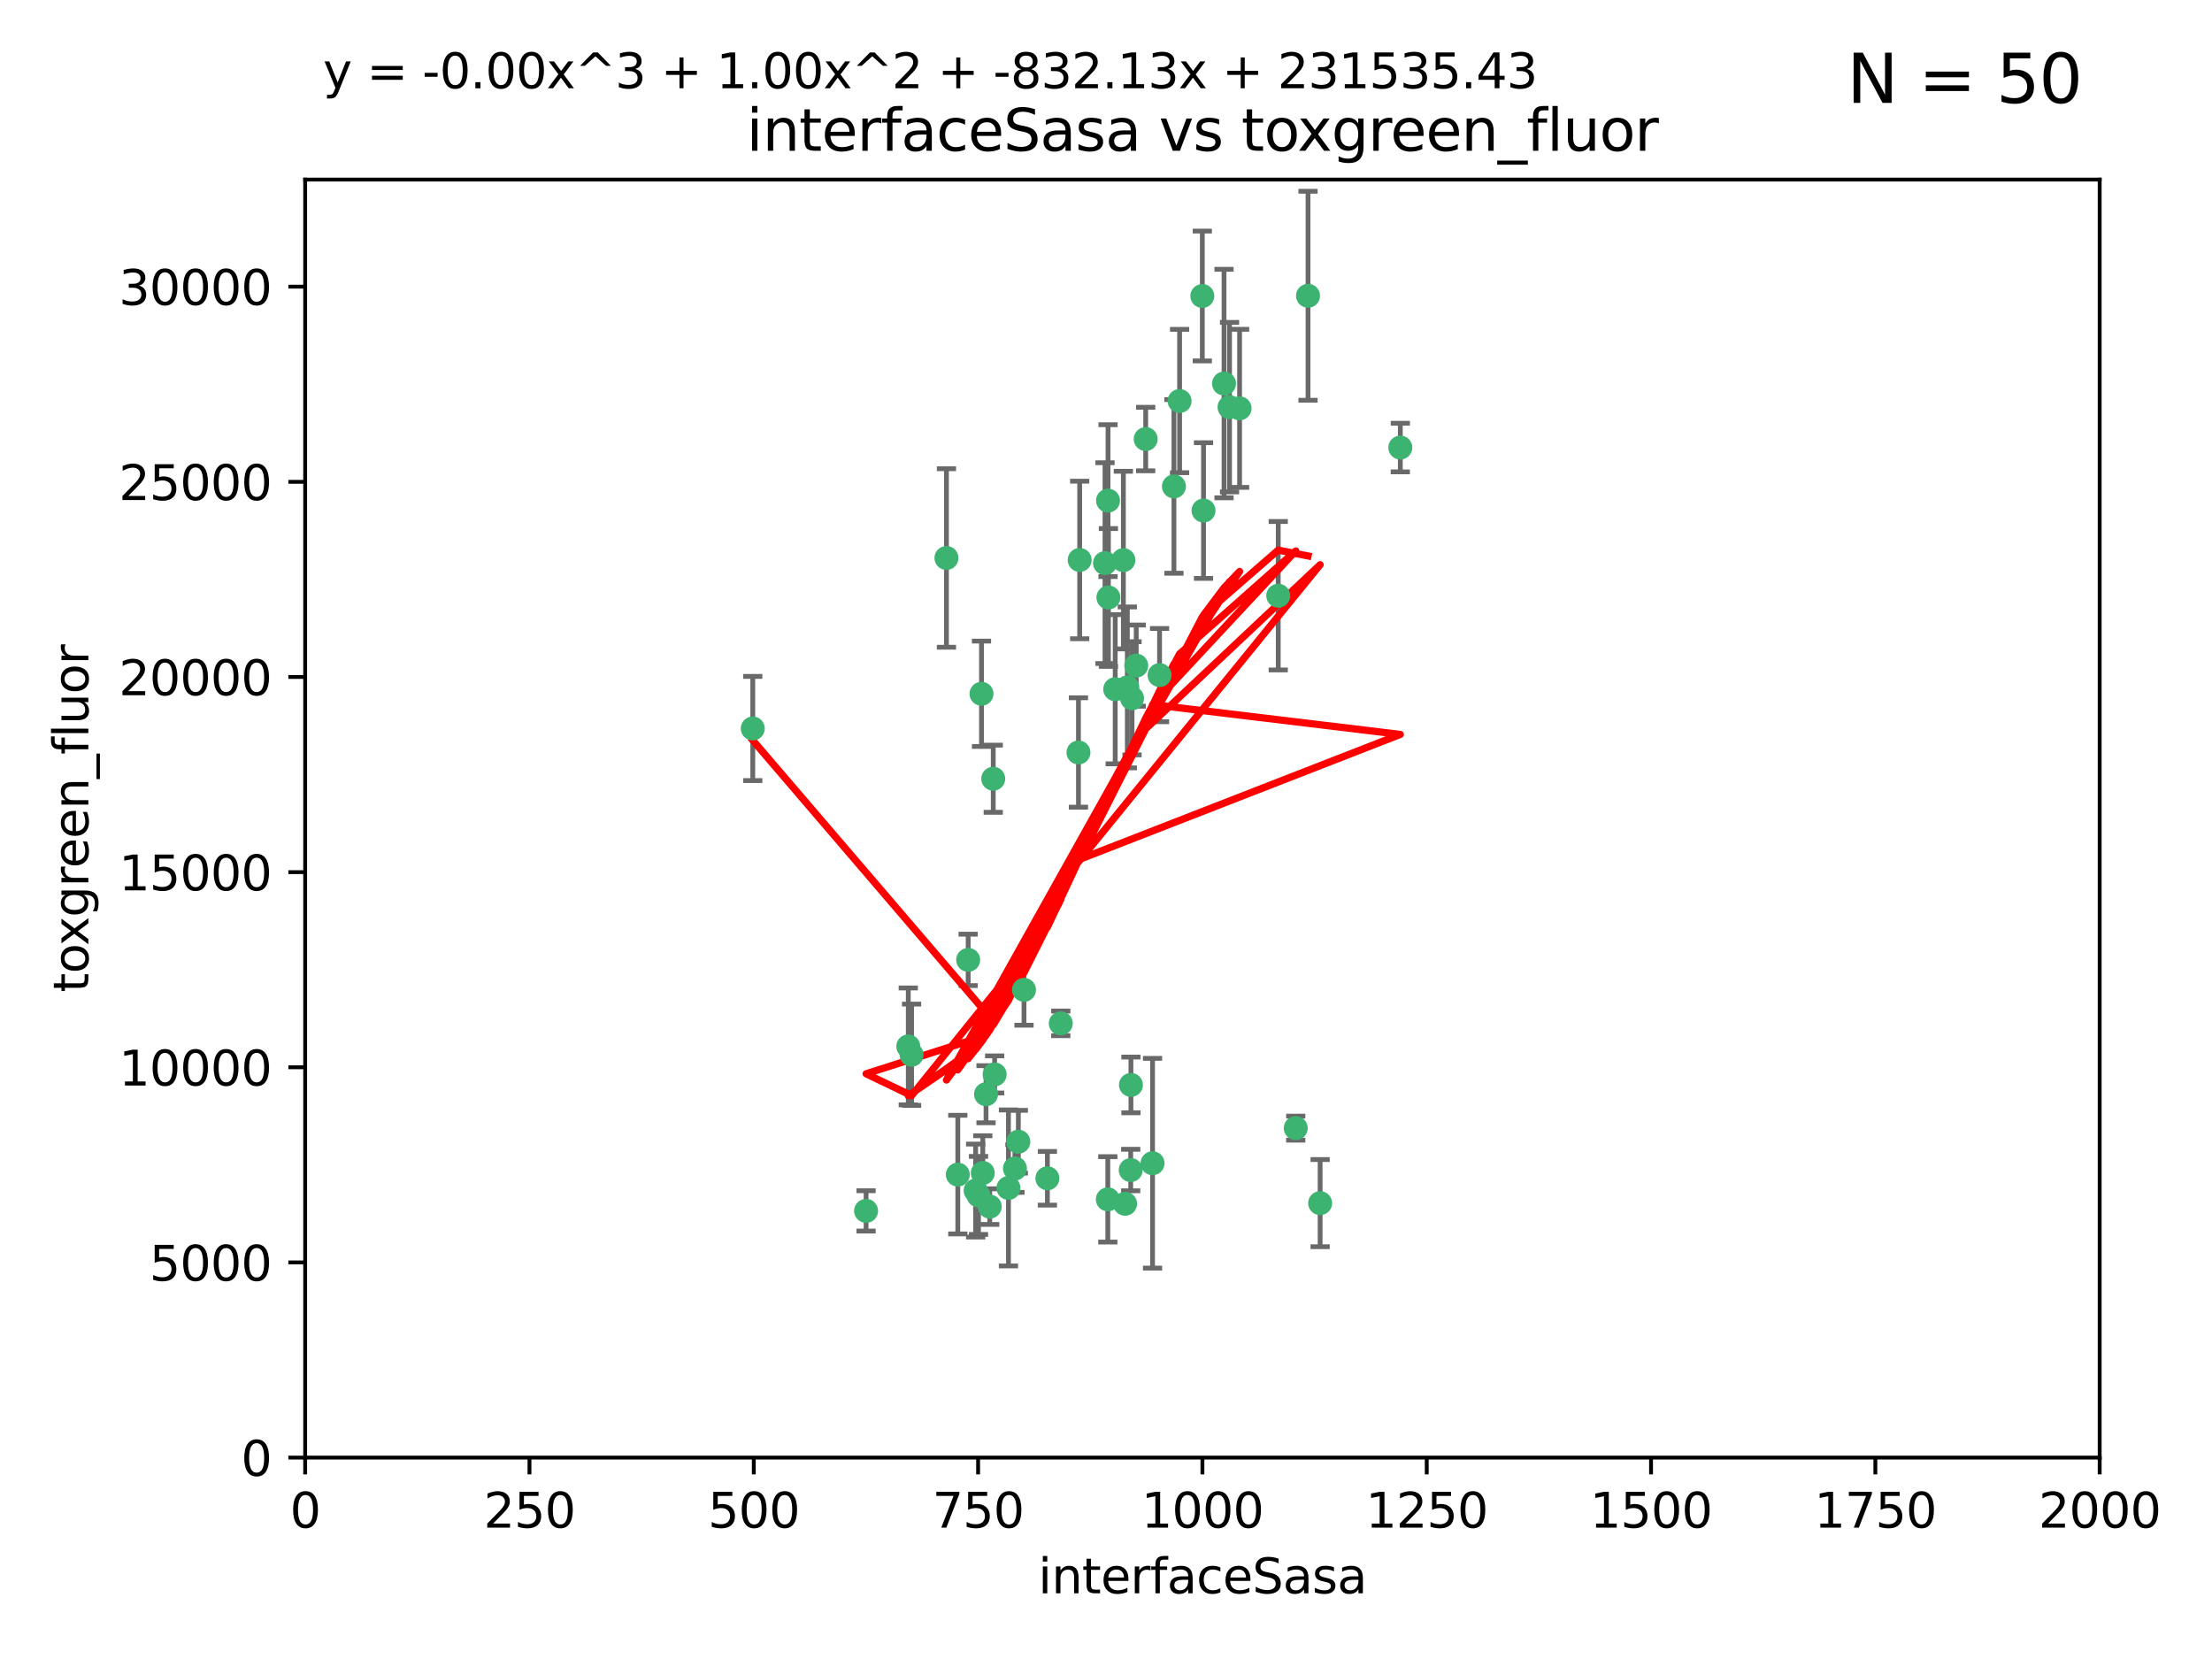 <?xml version="1.0" encoding="utf-8" standalone="no"?>
<!DOCTYPE svg PUBLIC "-//W3C//DTD SVG 1.1//EN"
  "http://www.w3.org/Graphics/SVG/1.1/DTD/svg11.dtd">
<svg xmlns:xlink="http://www.w3.org/1999/xlink" width="460.8pt" height="345.6pt" viewBox="0 0 460.8 345.6" xmlns="http://www.w3.org/2000/svg" version="1.1">
 <defs>
  <style type="text/css">*{stroke-linejoin: round; stroke-linecap: butt}</style>
 </defs>
 <g id="figure_1">
  <g id="patch_1">
   <path d="M 0 345.6 
L 460.8 345.6 
L 460.8 0 
L 0 0 
z
" style="fill: #ffffff"/>
  </g>
  <g id="axes_1">
   <g id="patch_2">
    <path d="M 63.571 303.64 
L 437.4 303.64 
L 437.4 37.411 
L 63.571 37.411 
z
" style="fill: #ffffff"/>
   </g>
   <g id="PathCollection_1">
    <defs>
     <path id="m0d1e9dd05f" d="M 0 1.118 
C 0.297 1.118 0.581 1 0.791 0.791 
C 1 0.581 1.118 0.297 1.118 0 
C 1.118 -0.297 1 -0.581 0.791 -0.791 
C 0.581 -1 0.297 -1.118 0 -1.118 
C -0.297 -1.118 -0.581 -1 -0.791 -0.791 
C -1 -0.581 -1.118 -0.297 -1.118 0 
C -1.118 0.297 -1 0.581 -0.791 0.791 
C -0.581 1 -0.297 1.118 0 1.118 
z
" style="stroke: #3cb371"/>
    </defs>
    <g clip-path="url(#p256758cf14)">
     <use xlink:href="#m0d1e9dd05f" x="272.484" y="61.614" style="fill: #3cb371; stroke: #3cb371"/>
     <use xlink:href="#m0d1e9dd05f" x="266.28" y="124.1" style="fill: #3cb371; stroke: #3cb371"/>
     <use xlink:href="#m0d1e9dd05f" x="250.716" y="106.358" style="fill: #3cb371; stroke: #3cb371"/>
     <use xlink:href="#m0d1e9dd05f" x="254.987" y="79.9" style="fill: #3cb371; stroke: #3cb371"/>
     <use xlink:href="#m0d1e9dd05f" x="258.229" y="85.062" style="fill: #3cb371; stroke: #3cb371"/>
     <use xlink:href="#m0d1e9dd05f" x="241.557" y="140.634" style="fill: #3cb371; stroke: #3cb371"/>
     <use xlink:href="#m0d1e9dd05f" x="230.194" y="117.306" style="fill: #3cb371; stroke: #3cb371"/>
     <use xlink:href="#m0d1e9dd05f" x="244.553" y="101.33" style="fill: #3cb371; stroke: #3cb371"/>
     <use xlink:href="#m0d1e9dd05f" x="232.318" y="143.574" style="fill: #3cb371; stroke: #3cb371"/>
     <use xlink:href="#m0d1e9dd05f" x="256.134" y="84.817" style="fill: #3cb371; stroke: #3cb371"/>
     <use xlink:href="#m0d1e9dd05f" x="234.02" y="116.682" style="fill: #3cb371; stroke: #3cb371"/>
     <use xlink:href="#m0d1e9dd05f" x="238.669" y="91.463" style="fill: #3cb371; stroke: #3cb371"/>
     <use xlink:href="#m0d1e9dd05f" x="245.731" y="83.54" style="fill: #3cb371; stroke: #3cb371"/>
     <use xlink:href="#m0d1e9dd05f" x="269.927" y="235.012" style="fill: #3cb371; stroke: #3cb371"/>
     <use xlink:href="#m0d1e9dd05f" x="240.095" y="242.324" style="fill: #3cb371; stroke: #3cb371"/>
     <use xlink:href="#m0d1e9dd05f" x="291.711" y="93.237" style="fill: #3cb371; stroke: #3cb371"/>
     <use xlink:href="#m0d1e9dd05f" x="224.916" y="116.65" style="fill: #3cb371; stroke: #3cb371"/>
     <use xlink:href="#m0d1e9dd05f" x="250.465" y="61.664" style="fill: #3cb371; stroke: #3cb371"/>
     <use xlink:href="#m0d1e9dd05f" x="204.462" y="144.527" style="fill: #3cb371; stroke: #3cb371"/>
     <use xlink:href="#m0d1e9dd05f" x="201.688" y="199.958" style="fill: #3cb371; stroke: #3cb371"/>
     <use xlink:href="#m0d1e9dd05f" x="204.731" y="244.349" style="fill: #3cb371; stroke: #3cb371"/>
     <use xlink:href="#m0d1e9dd05f" x="230.822" y="104.293" style="fill: #3cb371; stroke: #3cb371"/>
     <use xlink:href="#m0d1e9dd05f" x="224.662" y="156.754" style="fill: #3cb371; stroke: #3cb371"/>
     <use xlink:href="#m0d1e9dd05f" x="275.007" y="250.635" style="fill: #3cb371; stroke: #3cb371"/>
     <use xlink:href="#m0d1e9dd05f" x="236.699" y="138.657" style="fill: #3cb371; stroke: #3cb371"/>
     <use xlink:href="#m0d1e9dd05f" x="230.901" y="124.464" style="fill: #3cb371; stroke: #3cb371"/>
     <use xlink:href="#m0d1e9dd05f" x="234.375" y="250.767" style="fill: #3cb371; stroke: #3cb371"/>
     <use xlink:href="#m0d1e9dd05f" x="212.14" y="237.838" style="fill: #3cb371; stroke: #3cb371"/>
     <use xlink:href="#m0d1e9dd05f" x="206.91" y="162.223" style="fill: #3cb371; stroke: #3cb371"/>
     <use xlink:href="#m0d1e9dd05f" x="235.596" y="226.007" style="fill: #3cb371; stroke: #3cb371"/>
     <use xlink:href="#m0d1e9dd05f" x="230.779" y="249.848" style="fill: #3cb371; stroke: #3cb371"/>
     <use xlink:href="#m0d1e9dd05f" x="210.08" y="247.472" style="fill: #3cb371; stroke: #3cb371"/>
     <use xlink:href="#m0d1e9dd05f" x="203.841" y="249.032" style="fill: #3cb371; stroke: #3cb371"/>
     <use xlink:href="#m0d1e9dd05f" x="189.211" y="217.987" style="fill: #3cb371; stroke: #3cb371"/>
     <use xlink:href="#m0d1e9dd05f" x="203.241" y="248.016" style="fill: #3cb371; stroke: #3cb371"/>
     <use xlink:href="#m0d1e9dd05f" x="206.181" y="251.36" style="fill: #3cb371; stroke: #3cb371"/>
     <use xlink:href="#m0d1e9dd05f" x="220.981" y="213.19" style="fill: #3cb371; stroke: #3cb371"/>
     <use xlink:href="#m0d1e9dd05f" x="213.318" y="206.203" style="fill: #3cb371; stroke: #3cb371"/>
     <use xlink:href="#m0d1e9dd05f" x="235.826" y="145.468" style="fill: #3cb371; stroke: #3cb371"/>
     <use xlink:href="#m0d1e9dd05f" x="218.192" y="245.459" style="fill: #3cb371; stroke: #3cb371"/>
     <use xlink:href="#m0d1e9dd05f" x="189.899" y="219.726" style="fill: #3cb371; stroke: #3cb371"/>
     <use xlink:href="#m0d1e9dd05f" x="180.421" y="252.249" style="fill: #3cb371; stroke: #3cb371"/>
     <use xlink:href="#m0d1e9dd05f" x="205.407" y="227.947" style="fill: #3cb371; stroke: #3cb371"/>
     <use xlink:href="#m0d1e9dd05f" x="234.846" y="143.2" style="fill: #3cb371; stroke: #3cb371"/>
     <use xlink:href="#m0d1e9dd05f" x="197.163" y="116.24" style="fill: #3cb371; stroke: #3cb371"/>
     <use xlink:href="#m0d1e9dd05f" x="211.432" y="243.416" style="fill: #3cb371; stroke: #3cb371"/>
     <use xlink:href="#m0d1e9dd05f" x="199.529" y="244.691" style="fill: #3cb371; stroke: #3cb371"/>
     <use xlink:href="#m0d1e9dd05f" x="235.549" y="243.742" style="fill: #3cb371; stroke: #3cb371"/>
     <use xlink:href="#m0d1e9dd05f" x="207.202" y="223.827" style="fill: #3cb371; stroke: #3cb371"/>
     <use xlink:href="#m0d1e9dd05f" x="156.817" y="151.755" style="fill: #3cb371; stroke: #3cb371"/>
    </g>
   </g>
   <g id="matplotlib.axis_1">
    <g id="xtick_1">
     <g id="line2d_1">
      <defs>
       <path id="me7974af1ad" d="M 0 0 
L 0 3.5 
" style="stroke: #000000; stroke-width: 0.8"/>
      </defs>
      <g>
       <use xlink:href="#me7974af1ad" x="63.571" y="303.64" style="stroke: #000000; stroke-width: 0.8"/>
      </g>
     </g>
     <g id="text_1">
      <!-- 0 -->
      <g transform="translate(60.39 318.238)scale(0.1 -0.1)">
       <defs>
        <path id="DejaVuSans-30" d="M 2034 4250 
Q 1547 4250 1301 3770 
Q 1056 3291 1056 2328 
Q 1056 1369 1301 889 
Q 1547 409 2034 409 
Q 2525 409 2770 889 
Q 3016 1369 3016 2328 
Q 3016 3291 2770 3770 
Q 2525 4250 2034 4250 
z
M 2034 4750 
Q 2819 4750 3233 4129 
Q 3647 3509 3647 2328 
Q 3647 1150 3233 529 
Q 2819 -91 2034 -91 
Q 1250 -91 836 529 
Q 422 1150 422 2328 
Q 422 3509 836 4129 
Q 1250 4750 2034 4750 
z
" transform="scale(0.016)"/>
       </defs>
       <use xlink:href="#DejaVuSans-30"/>
      </g>
     </g>
    </g>
    <g id="xtick_2">
     <g id="line2d_2">
      <g>
       <use xlink:href="#me7974af1ad" x="110.3" y="303.64" style="stroke: #000000; stroke-width: 0.8"/>
      </g>
     </g>
     <g id="text_2">
      <!-- 250 -->
      <g transform="translate(100.756 318.238)scale(0.1 -0.1)">
       <defs>
        <path id="DejaVuSans-32" d="M 1228 531 
L 3431 531 
L 3431 0 
L 469 0 
L 469 531 
Q 828 903 1448 1529 
Q 2069 2156 2228 2338 
Q 2531 2678 2651 2914 
Q 2772 3150 2772 3378 
Q 2772 3750 2511 3984 
Q 2250 4219 1831 4219 
Q 1534 4219 1204 4116 
Q 875 4013 500 3803 
L 500 4441 
Q 881 4594 1212 4672 
Q 1544 4750 1819 4750 
Q 2544 4750 2975 4387 
Q 3406 4025 3406 3419 
Q 3406 3131 3298 2873 
Q 3191 2616 2906 2266 
Q 2828 2175 2409 1742 
Q 1991 1309 1228 531 
z
" transform="scale(0.016)"/>
        <path id="DejaVuSans-35" d="M 691 4666 
L 3169 4666 
L 3169 4134 
L 1269 4134 
L 1269 2991 
Q 1406 3038 1543 3061 
Q 1681 3084 1819 3084 
Q 2600 3084 3056 2656 
Q 3513 2228 3513 1497 
Q 3513 744 3044 326 
Q 2575 -91 1722 -91 
Q 1428 -91 1123 -41 
Q 819 9 494 109 
L 494 744 
Q 775 591 1075 516 
Q 1375 441 1709 441 
Q 2250 441 2565 725 
Q 2881 1009 2881 1497 
Q 2881 1984 2565 2268 
Q 2250 2553 1709 2553 
Q 1456 2553 1204 2497 
Q 953 2441 691 2322 
L 691 4666 
z
" transform="scale(0.016)"/>
       </defs>
       <use xlink:href="#DejaVuSans-32"/>
       <use xlink:href="#DejaVuSans-35" x="63.623"/>
       <use xlink:href="#DejaVuSans-30" x="127.246"/>
      </g>
     </g>
    </g>
    <g id="xtick_3">
     <g id="line2d_3">
      <g>
       <use xlink:href="#me7974af1ad" x="157.028" y="303.64" style="stroke: #000000; stroke-width: 0.8"/>
      </g>
     </g>
     <g id="text_3">
      <!-- 500 -->
      <g transform="translate(147.485 318.238)scale(0.1 -0.1)">
       <use xlink:href="#DejaVuSans-35"/>
       <use xlink:href="#DejaVuSans-30" x="63.623"/>
       <use xlink:href="#DejaVuSans-30" x="127.246"/>
      </g>
     </g>
    </g>
    <g id="xtick_4">
     <g id="line2d_4">
      <g>
       <use xlink:href="#me7974af1ad" x="203.757" y="303.64" style="stroke: #000000; stroke-width: 0.8"/>
      </g>
     </g>
     <g id="text_4">
      <!-- 750 -->
      <g transform="translate(194.213 318.238)scale(0.1 -0.1)">
       <defs>
        <path id="DejaVuSans-37" d="M 525 4666 
L 3525 4666 
L 3525 4397 
L 1831 0 
L 1172 0 
L 2766 4134 
L 525 4134 
L 525 4666 
z
" transform="scale(0.016)"/>
       </defs>
       <use xlink:href="#DejaVuSans-37"/>
       <use xlink:href="#DejaVuSans-35" x="63.623"/>
       <use xlink:href="#DejaVuSans-30" x="127.246"/>
      </g>
     </g>
    </g>
    <g id="xtick_5">
     <g id="line2d_5">
      <g>
       <use xlink:href="#me7974af1ad" x="250.486" y="303.64" style="stroke: #000000; stroke-width: 0.8"/>
      </g>
     </g>
     <g id="text_5">
      <!-- 1000 -->
      <g transform="translate(237.761 318.238)scale(0.1 -0.1)">
       <defs>
        <path id="DejaVuSans-31" d="M 794 531 
L 1825 531 
L 1825 4091 
L 703 3866 
L 703 4441 
L 1819 4666 
L 2450 4666 
L 2450 531 
L 3481 531 
L 3481 0 
L 794 0 
L 794 531 
z
" transform="scale(0.016)"/>
       </defs>
       <use xlink:href="#DejaVuSans-31"/>
       <use xlink:href="#DejaVuSans-30" x="63.623"/>
       <use xlink:href="#DejaVuSans-30" x="127.246"/>
       <use xlink:href="#DejaVuSans-30" x="190.869"/>
      </g>
     </g>
    </g>
    <g id="xtick_6">
     <g id="line2d_6">
      <g>
       <use xlink:href="#me7974af1ad" x="297.214" y="303.64" style="stroke: #000000; stroke-width: 0.8"/>
      </g>
     </g>
     <g id="text_6">
      <!-- 1250 -->
      <g transform="translate(284.489 318.238)scale(0.1 -0.1)">
       <use xlink:href="#DejaVuSans-31"/>
       <use xlink:href="#DejaVuSans-32" x="63.623"/>
       <use xlink:href="#DejaVuSans-35" x="127.246"/>
       <use xlink:href="#DejaVuSans-30" x="190.869"/>
      </g>
     </g>
    </g>
    <g id="xtick_7">
     <g id="line2d_7">
      <g>
       <use xlink:href="#me7974af1ad" x="343.943" y="303.64" style="stroke: #000000; stroke-width: 0.8"/>
      </g>
     </g>
     <g id="text_7">
      <!-- 1500 -->
      <g transform="translate(331.218 318.238)scale(0.1 -0.1)">
       <use xlink:href="#DejaVuSans-31"/>
       <use xlink:href="#DejaVuSans-35" x="63.623"/>
       <use xlink:href="#DejaVuSans-30" x="127.246"/>
       <use xlink:href="#DejaVuSans-30" x="190.869"/>
      </g>
     </g>
    </g>
    <g id="xtick_8">
     <g id="line2d_8">
      <g>
       <use xlink:href="#me7974af1ad" x="390.671" y="303.64" style="stroke: #000000; stroke-width: 0.8"/>
      </g>
     </g>
     <g id="text_8">
      <!-- 1750 -->
      <g transform="translate(377.946 318.238)scale(0.1 -0.1)">
       <use xlink:href="#DejaVuSans-31"/>
       <use xlink:href="#DejaVuSans-37" x="63.623"/>
       <use xlink:href="#DejaVuSans-35" x="127.246"/>
       <use xlink:href="#DejaVuSans-30" x="190.869"/>
      </g>
     </g>
    </g>
    <g id="xtick_9">
     <g id="line2d_9">
      <g>
       <use xlink:href="#me7974af1ad" x="437.4" y="303.64" style="stroke: #000000; stroke-width: 0.8"/>
      </g>
     </g>
     <g id="text_9">
      <!-- 2000 -->
      <g transform="translate(424.675 318.238)scale(0.1 -0.1)">
       <use xlink:href="#DejaVuSans-32"/>
       <use xlink:href="#DejaVuSans-30" x="63.623"/>
       <use xlink:href="#DejaVuSans-30" x="127.246"/>
       <use xlink:href="#DejaVuSans-30" x="190.869"/>
      </g>
     </g>
    </g>
    <g id="text_10">
     <!-- interfaceSasa -->
     <g transform="translate(216.279 331.917)scale(0.1 -0.1)">
      <defs>
       <path id="DejaVuSans-69" d="M 603 3500 
L 1178 3500 
L 1178 0 
L 603 0 
L 603 3500 
z
M 603 4863 
L 1178 4863 
L 1178 4134 
L 603 4134 
L 603 4863 
z
" transform="scale(0.016)"/>
       <path id="DejaVuSans-6e" d="M 3513 2113 
L 3513 0 
L 2938 0 
L 2938 2094 
Q 2938 2591 2744 2837 
Q 2550 3084 2163 3084 
Q 1697 3084 1428 2787 
Q 1159 2491 1159 1978 
L 1159 0 
L 581 0 
L 581 3500 
L 1159 3500 
L 1159 2956 
Q 1366 3272 1645 3428 
Q 1925 3584 2291 3584 
Q 2894 3584 3203 3211 
Q 3513 2838 3513 2113 
z
" transform="scale(0.016)"/>
       <path id="DejaVuSans-74" d="M 1172 4494 
L 1172 3500 
L 2356 3500 
L 2356 3053 
L 1172 3053 
L 1172 1153 
Q 1172 725 1289 603 
Q 1406 481 1766 481 
L 2356 481 
L 2356 0 
L 1766 0 
Q 1100 0 847 248 
Q 594 497 594 1153 
L 594 3053 
L 172 3053 
L 172 3500 
L 594 3500 
L 594 4494 
L 1172 4494 
z
" transform="scale(0.016)"/>
       <path id="DejaVuSans-65" d="M 3597 1894 
L 3597 1613 
L 953 1613 
Q 991 1019 1311 708 
Q 1631 397 2203 397 
Q 2534 397 2845 478 
Q 3156 559 3463 722 
L 3463 178 
Q 3153 47 2828 -22 
Q 2503 -91 2169 -91 
Q 1331 -91 842 396 
Q 353 884 353 1716 
Q 353 2575 817 3079 
Q 1281 3584 2069 3584 
Q 2775 3584 3186 3129 
Q 3597 2675 3597 1894 
z
M 3022 2063 
Q 3016 2534 2758 2815 
Q 2500 3097 2075 3097 
Q 1594 3097 1305 2825 
Q 1016 2553 972 2059 
L 3022 2063 
z
" transform="scale(0.016)"/>
       <path id="DejaVuSans-72" d="M 2631 2963 
Q 2534 3019 2420 3045 
Q 2306 3072 2169 3072 
Q 1681 3072 1420 2755 
Q 1159 2438 1159 1844 
L 1159 0 
L 581 0 
L 581 3500 
L 1159 3500 
L 1159 2956 
Q 1341 3275 1631 3429 
Q 1922 3584 2338 3584 
Q 2397 3584 2469 3576 
Q 2541 3569 2628 3553 
L 2631 2963 
z
" transform="scale(0.016)"/>
       <path id="DejaVuSans-66" d="M 2375 4863 
L 2375 4384 
L 1825 4384 
Q 1516 4384 1395 4259 
Q 1275 4134 1275 3809 
L 1275 3500 
L 2222 3500 
L 2222 3053 
L 1275 3053 
L 1275 0 
L 697 0 
L 697 3053 
L 147 3053 
L 147 3500 
L 697 3500 
L 697 3744 
Q 697 4328 969 4595 
Q 1241 4863 1831 4863 
L 2375 4863 
z
" transform="scale(0.016)"/>
       <path id="DejaVuSans-61" d="M 2194 1759 
Q 1497 1759 1228 1600 
Q 959 1441 959 1056 
Q 959 750 1161 570 
Q 1363 391 1709 391 
Q 2188 391 2477 730 
Q 2766 1069 2766 1631 
L 2766 1759 
L 2194 1759 
z
M 3341 1997 
L 3341 0 
L 2766 0 
L 2766 531 
Q 2569 213 2275 61 
Q 1981 -91 1556 -91 
Q 1019 -91 701 211 
Q 384 513 384 1019 
Q 384 1609 779 1909 
Q 1175 2209 1959 2209 
L 2766 2209 
L 2766 2266 
Q 2766 2663 2505 2880 
Q 2244 3097 1772 3097 
Q 1472 3097 1187 3025 
Q 903 2953 641 2809 
L 641 3341 
Q 956 3463 1253 3523 
Q 1550 3584 1831 3584 
Q 2591 3584 2966 3190 
Q 3341 2797 3341 1997 
z
" transform="scale(0.016)"/>
       <path id="DejaVuSans-63" d="M 3122 3366 
L 3122 2828 
Q 2878 2963 2633 3030 
Q 2388 3097 2138 3097 
Q 1578 3097 1268 2742 
Q 959 2388 959 1747 
Q 959 1106 1268 751 
Q 1578 397 2138 397 
Q 2388 397 2633 464 
Q 2878 531 3122 666 
L 3122 134 
Q 2881 22 2623 -34 
Q 2366 -91 2075 -91 
Q 1284 -91 818 406 
Q 353 903 353 1747 
Q 353 2603 823 3093 
Q 1294 3584 2113 3584 
Q 2378 3584 2631 3529 
Q 2884 3475 3122 3366 
z
" transform="scale(0.016)"/>
       <path id="DejaVuSans-53" d="M 3425 4513 
L 3425 3897 
Q 3066 4069 2747 4153 
Q 2428 4238 2131 4238 
Q 1616 4238 1336 4038 
Q 1056 3838 1056 3469 
Q 1056 3159 1242 3001 
Q 1428 2844 1947 2747 
L 2328 2669 
Q 3034 2534 3370 2195 
Q 3706 1856 3706 1288 
Q 3706 609 3251 259 
Q 2797 -91 1919 -91 
Q 1588 -91 1214 -16 
Q 841 59 441 206 
L 441 856 
Q 825 641 1194 531 
Q 1563 422 1919 422 
Q 2459 422 2753 634 
Q 3047 847 3047 1241 
Q 3047 1584 2836 1778 
Q 2625 1972 2144 2069 
L 1759 2144 
Q 1053 2284 737 2584 
Q 422 2884 422 3419 
Q 422 4038 858 4394 
Q 1294 4750 2059 4750 
Q 2388 4750 2728 4690 
Q 3069 4631 3425 4513 
z
" transform="scale(0.016)"/>
       <path id="DejaVuSans-73" d="M 2834 3397 
L 2834 2853 
Q 2591 2978 2328 3040 
Q 2066 3103 1784 3103 
Q 1356 3103 1142 2972 
Q 928 2841 928 2578 
Q 928 2378 1081 2264 
Q 1234 2150 1697 2047 
L 1894 2003 
Q 2506 1872 2764 1633 
Q 3022 1394 3022 966 
Q 3022 478 2636 193 
Q 2250 -91 1575 -91 
Q 1294 -91 989 -36 
Q 684 19 347 128 
L 347 722 
Q 666 556 975 473 
Q 1284 391 1588 391 
Q 1994 391 2212 530 
Q 2431 669 2431 922 
Q 2431 1156 2273 1281 
Q 2116 1406 1581 1522 
L 1381 1569 
Q 847 1681 609 1914 
Q 372 2147 372 2553 
Q 372 3047 722 3315 
Q 1072 3584 1716 3584 
Q 2034 3584 2315 3537 
Q 2597 3491 2834 3397 
z
" transform="scale(0.016)"/>
      </defs>
      <use xlink:href="#DejaVuSans-69"/>
      <use xlink:href="#DejaVuSans-6e" x="27.783"/>
      <use xlink:href="#DejaVuSans-74" x="91.162"/>
      <use xlink:href="#DejaVuSans-65" x="130.371"/>
      <use xlink:href="#DejaVuSans-72" x="191.895"/>
      <use xlink:href="#DejaVuSans-66" x="233.008"/>
      <use xlink:href="#DejaVuSans-61" x="268.213"/>
      <use xlink:href="#DejaVuSans-63" x="329.492"/>
      <use xlink:href="#DejaVuSans-65" x="384.473"/>
      <use xlink:href="#DejaVuSans-53" x="445.996"/>
      <use xlink:href="#DejaVuSans-61" x="509.473"/>
      <use xlink:href="#DejaVuSans-73" x="570.752"/>
      <use xlink:href="#DejaVuSans-61" x="622.852"/>
     </g>
    </g>
   </g>
   <g id="matplotlib.axis_2">
    <g id="ytick_1">
     <g id="line2d_10">
      <defs>
       <path id="me7060b881d" d="M 0 0 
L -3.5 0 
" style="stroke: #000000; stroke-width: 0.8"/>
      </defs>
      <g>
       <use xlink:href="#me7060b881d" x="63.571" y="303.64" style="stroke: #000000; stroke-width: 0.8"/>
      </g>
     </g>
     <g id="text_11">
      <!-- 0 -->
      <g transform="translate(50.209 307.439)scale(0.1 -0.1)">
       <use xlink:href="#DejaVuSans-30"/>
      </g>
     </g>
    </g>
    <g id="ytick_2">
     <g id="line2d_11">
      <g>
       <use xlink:href="#me7060b881d" x="63.571" y="262.986" style="stroke: #000000; stroke-width: 0.8"/>
      </g>
     </g>
     <g id="text_12">
      <!-- 5000 -->
      <g transform="translate(31.121 266.786)scale(0.1 -0.1)">
       <use xlink:href="#DejaVuSans-35"/>
       <use xlink:href="#DejaVuSans-30" x="63.623"/>
       <use xlink:href="#DejaVuSans-30" x="127.246"/>
       <use xlink:href="#DejaVuSans-30" x="190.869"/>
      </g>
     </g>
    </g>
    <g id="ytick_3">
     <g id="line2d_12">
      <g>
       <use xlink:href="#me7060b881d" x="63.571" y="222.333" style="stroke: #000000; stroke-width: 0.8"/>
      </g>
     </g>
     <g id="text_13">
      <!-- 10000 -->
      <g transform="translate(24.759 226.132)scale(0.1 -0.1)">
       <use xlink:href="#DejaVuSans-31"/>
       <use xlink:href="#DejaVuSans-30" x="63.623"/>
       <use xlink:href="#DejaVuSans-30" x="127.246"/>
       <use xlink:href="#DejaVuSans-30" x="190.869"/>
       <use xlink:href="#DejaVuSans-30" x="254.492"/>
      </g>
     </g>
    </g>
    <g id="ytick_4">
     <g id="line2d_13">
      <g>
       <use xlink:href="#me7060b881d" x="63.571" y="181.679" style="stroke: #000000; stroke-width: 0.8"/>
      </g>
     </g>
     <g id="text_14">
      <!-- 15000 -->
      <g transform="translate(24.759 185.478)scale(0.1 -0.1)">
       <use xlink:href="#DejaVuSans-31"/>
       <use xlink:href="#DejaVuSans-35" x="63.623"/>
       <use xlink:href="#DejaVuSans-30" x="127.246"/>
       <use xlink:href="#DejaVuSans-30" x="190.869"/>
       <use xlink:href="#DejaVuSans-30" x="254.492"/>
      </g>
     </g>
    </g>
    <g id="ytick_5">
     <g id="line2d_14">
      <g>
       <use xlink:href="#me7060b881d" x="63.571" y="141.026" style="stroke: #000000; stroke-width: 0.8"/>
      </g>
     </g>
     <g id="text_15">
      <!-- 20000 -->
      <g transform="translate(24.759 144.825)scale(0.1 -0.1)">
       <use xlink:href="#DejaVuSans-32"/>
       <use xlink:href="#DejaVuSans-30" x="63.623"/>
       <use xlink:href="#DejaVuSans-30" x="127.246"/>
       <use xlink:href="#DejaVuSans-30" x="190.869"/>
       <use xlink:href="#DejaVuSans-30" x="254.492"/>
      </g>
     </g>
    </g>
    <g id="ytick_6">
     <g id="line2d_15">
      <g>
       <use xlink:href="#me7060b881d" x="63.571" y="100.372" style="stroke: #000000; stroke-width: 0.8"/>
      </g>
     </g>
     <g id="text_16">
      <!-- 25000 -->
      <g transform="translate(24.759 104.171)scale(0.1 -0.1)">
       <use xlink:href="#DejaVuSans-32"/>
       <use xlink:href="#DejaVuSans-35" x="63.623"/>
       <use xlink:href="#DejaVuSans-30" x="127.246"/>
       <use xlink:href="#DejaVuSans-30" x="190.869"/>
       <use xlink:href="#DejaVuSans-30" x="254.492"/>
      </g>
     </g>
    </g>
    <g id="ytick_7">
     <g id="line2d_16">
      <g>
       <use xlink:href="#me7060b881d" x="63.571" y="59.718" style="stroke: #000000; stroke-width: 0.8"/>
      </g>
     </g>
     <g id="text_17">
      <!-- 30000 -->
      <g transform="translate(24.759 63.518)scale(0.1 -0.1)">
       <defs>
        <path id="DejaVuSans-33" d="M 2597 2516 
Q 3050 2419 3304 2112 
Q 3559 1806 3559 1356 
Q 3559 666 3084 287 
Q 2609 -91 1734 -91 
Q 1441 -91 1130 -33 
Q 819 25 488 141 
L 488 750 
Q 750 597 1062 519 
Q 1375 441 1716 441 
Q 2309 441 2620 675 
Q 2931 909 2931 1356 
Q 2931 1769 2642 2001 
Q 2353 2234 1838 2234 
L 1294 2234 
L 1294 2753 
L 1863 2753 
Q 2328 2753 2575 2939 
Q 2822 3125 2822 3475 
Q 2822 3834 2567 4026 
Q 2313 4219 1838 4219 
Q 1578 4219 1281 4162 
Q 984 4106 628 3988 
L 628 4550 
Q 988 4650 1302 4700 
Q 1616 4750 1894 4750 
Q 2613 4750 3031 4423 
Q 3450 4097 3450 3541 
Q 3450 3153 3228 2886 
Q 3006 2619 2597 2516 
z
" transform="scale(0.016)"/>
       </defs>
       <use xlink:href="#DejaVuSans-33"/>
       <use xlink:href="#DejaVuSans-30" x="63.623"/>
       <use xlink:href="#DejaVuSans-30" x="127.246"/>
       <use xlink:href="#DejaVuSans-30" x="190.869"/>
       <use xlink:href="#DejaVuSans-30" x="254.492"/>
      </g>
     </g>
    </g>
    <g id="text_18">
     <!-- toxgreen_fluor -->
     <g transform="translate(18.401 206.72)rotate(-90)scale(0.1 -0.1)">
      <defs>
       <path id="DejaVuSans-6f" d="M 1959 3097 
Q 1497 3097 1228 2736 
Q 959 2375 959 1747 
Q 959 1119 1226 758 
Q 1494 397 1959 397 
Q 2419 397 2687 759 
Q 2956 1122 2956 1747 
Q 2956 2369 2687 2733 
Q 2419 3097 1959 3097 
z
M 1959 3584 
Q 2709 3584 3137 3096 
Q 3566 2609 3566 1747 
Q 3566 888 3137 398 
Q 2709 -91 1959 -91 
Q 1206 -91 779 398 
Q 353 888 353 1747 
Q 353 2609 779 3096 
Q 1206 3584 1959 3584 
z
" transform="scale(0.016)"/>
       <path id="DejaVuSans-78" d="M 3513 3500 
L 2247 1797 
L 3578 0 
L 2900 0 
L 1881 1375 
L 863 0 
L 184 0 
L 1544 1831 
L 300 3500 
L 978 3500 
L 1906 2253 
L 2834 3500 
L 3513 3500 
z
" transform="scale(0.016)"/>
       <path id="DejaVuSans-67" d="M 2906 1791 
Q 2906 2416 2648 2759 
Q 2391 3103 1925 3103 
Q 1463 3103 1205 2759 
Q 947 2416 947 1791 
Q 947 1169 1205 825 
Q 1463 481 1925 481 
Q 2391 481 2648 825 
Q 2906 1169 2906 1791 
z
M 3481 434 
Q 3481 -459 3084 -895 
Q 2688 -1331 1869 -1331 
Q 1566 -1331 1297 -1286 
Q 1028 -1241 775 -1147 
L 775 -588 
Q 1028 -725 1275 -790 
Q 1522 -856 1778 -856 
Q 2344 -856 2625 -561 
Q 2906 -266 2906 331 
L 2906 616 
Q 2728 306 2450 153 
Q 2172 0 1784 0 
Q 1141 0 747 490 
Q 353 981 353 1791 
Q 353 2603 747 3093 
Q 1141 3584 1784 3584 
Q 2172 3584 2450 3431 
Q 2728 3278 2906 2969 
L 2906 3500 
L 3481 3500 
L 3481 434 
z
" transform="scale(0.016)"/>
       <path id="DejaVuSans-5f" d="M 3263 -1063 
L 3263 -1509 
L -63 -1509 
L -63 -1063 
L 3263 -1063 
z
" transform="scale(0.016)"/>
       <path id="DejaVuSans-6c" d="M 603 4863 
L 1178 4863 
L 1178 0 
L 603 0 
L 603 4863 
z
" transform="scale(0.016)"/>
       <path id="DejaVuSans-75" d="M 544 1381 
L 544 3500 
L 1119 3500 
L 1119 1403 
Q 1119 906 1312 657 
Q 1506 409 1894 409 
Q 2359 409 2629 706 
Q 2900 1003 2900 1516 
L 2900 3500 
L 3475 3500 
L 3475 0 
L 2900 0 
L 2900 538 
Q 2691 219 2414 64 
Q 2138 -91 1772 -91 
Q 1169 -91 856 284 
Q 544 659 544 1381 
z
M 1991 3584 
L 1991 3584 
z
" transform="scale(0.016)"/>
      </defs>
      <use xlink:href="#DejaVuSans-74"/>
      <use xlink:href="#DejaVuSans-6f" x="39.209"/>
      <use xlink:href="#DejaVuSans-78" x="97.266"/>
      <use xlink:href="#DejaVuSans-67" x="156.445"/>
      <use xlink:href="#DejaVuSans-72" x="219.922"/>
      <use xlink:href="#DejaVuSans-65" x="258.785"/>
      <use xlink:href="#DejaVuSans-65" x="320.309"/>
      <use xlink:href="#DejaVuSans-6e" x="381.832"/>
      <use xlink:href="#DejaVuSans-5f" x="445.211"/>
      <use xlink:href="#DejaVuSans-66" x="495.211"/>
      <use xlink:href="#DejaVuSans-6c" x="530.416"/>
      <use xlink:href="#DejaVuSans-75" x="558.199"/>
      <use xlink:href="#DejaVuSans-6f" x="621.578"/>
      <use xlink:href="#DejaVuSans-72" x="682.76"/>
     </g>
    </g>
   </g>
   <g id="LineCollection_1">
    <path d="M 272.484 83.38 
L 272.484 39.848 
" clip-path="url(#p256758cf14)" style="fill: none; stroke: #696969"/>
    <path d="M 266.28 139.562 
L 266.28 108.638 
" clip-path="url(#p256758cf14)" style="fill: none; stroke: #696969"/>
    <path d="M 250.716 120.489 
L 250.716 92.227 
" clip-path="url(#p256758cf14)" style="fill: none; stroke: #696969"/>
    <path d="M 254.987 103.698 
L 254.987 56.102 
" clip-path="url(#p256758cf14)" style="fill: none; stroke: #696969"/>
    <path d="M 258.229 101.528 
L 258.229 68.595 
" clip-path="url(#p256758cf14)" style="fill: none; stroke: #696969"/>
    <path d="M 241.557 150.349 
L 241.557 130.92 
" clip-path="url(#p256758cf14)" style="fill: none; stroke: #696969"/>
    <path d="M 230.194 138.218 
L 230.194 96.393 
" clip-path="url(#p256758cf14)" style="fill: none; stroke: #696969"/>
    <path d="M 244.553 119.415 
L 244.553 83.245 
" clip-path="url(#p256758cf14)" style="fill: none; stroke: #696969"/>
    <path d="M 232.318 159.116 
L 232.318 128.031 
" clip-path="url(#p256758cf14)" style="fill: none; stroke: #696969"/>
    <path d="M 256.134 102.476 
L 256.134 67.157 
" clip-path="url(#p256758cf14)" style="fill: none; stroke: #696969"/>
    <path d="M 234.02 135.19 
L 234.02 98.175 
" clip-path="url(#p256758cf14)" style="fill: none; stroke: #696969"/>
    <path d="M 238.669 98.075 
L 238.669 84.85 
" clip-path="url(#p256758cf14)" style="fill: none; stroke: #696969"/>
    <path d="M 245.731 98.468 
L 245.731 68.613 
" clip-path="url(#p256758cf14)" style="fill: none; stroke: #696969"/>
    <path d="M 269.927 237.516 
L 269.927 232.507 
" clip-path="url(#p256758cf14)" style="fill: none; stroke: #696969"/>
    <path d="M 240.095 264.166 
L 240.095 220.481 
" clip-path="url(#p256758cf14)" style="fill: none; stroke: #696969"/>
    <path d="M 291.711 98.3 
L 291.711 88.175 
" clip-path="url(#p256758cf14)" style="fill: none; stroke: #696969"/>
    <path d="M 224.916 133.058 
L 224.916 100.243 
" clip-path="url(#p256758cf14)" style="fill: none; stroke: #696969"/>
    <path d="M 250.465 75.185 
L 250.465 48.142 
" clip-path="url(#p256758cf14)" style="fill: none; stroke: #696969"/>
    <path d="M 204.462 155.498 
L 204.462 133.556 
" clip-path="url(#p256758cf14)" style="fill: none; stroke: #696969"/>
    <path d="M 201.688 205.31 
L 201.688 194.605 
" clip-path="url(#p256758cf14)" style="fill: none; stroke: #696969"/>
    <path d="M 204.731 252.096 
L 204.731 236.603 
" clip-path="url(#p256758cf14)" style="fill: none; stroke: #696969"/>
    <path d="M 230.822 120.111 
L 230.822 88.475 
" clip-path="url(#p256758cf14)" style="fill: none; stroke: #696969"/>
    <path d="M 224.662 168.148 
L 224.662 145.359 
" clip-path="url(#p256758cf14)" style="fill: none; stroke: #696969"/>
    <path d="M 275.007 259.717 
L 275.007 241.553 
" clip-path="url(#p256758cf14)" style="fill: none; stroke: #696969"/>
    <path d="M 236.699 147.112 
L 236.699 130.202 
" clip-path="url(#p256758cf14)" style="fill: none; stroke: #696969"/>
    <path d="M 230.901 138.816 
L 230.901 110.112 
" clip-path="url(#p256758cf14)" style="fill: none; stroke: #696969"/>
    <path d="M 234.375 251.458 
L 234.375 250.077 
" clip-path="url(#p256758cf14)" style="fill: none; stroke: #696969"/>
    <path d="M 212.14 244.374 
L 212.14 231.301 
" clip-path="url(#p256758cf14)" style="fill: none; stroke: #696969"/>
    <path d="M 206.91 169.217 
L 206.91 155.229 
" clip-path="url(#p256758cf14)" style="fill: none; stroke: #696969"/>
    <path d="M 235.596 231.811 
L 235.596 220.203 
" clip-path="url(#p256758cf14)" style="fill: none; stroke: #696969"/>
    <path d="M 230.779 258.739 
L 230.779 240.957 
" clip-path="url(#p256758cf14)" style="fill: none; stroke: #696969"/>
    <path d="M 210.08 263.721 
L 210.08 231.224 
" clip-path="url(#p256758cf14)" style="fill: none; stroke: #696969"/>
    <path d="M 203.841 257.161 
L 203.841 240.903 
" clip-path="url(#p256758cf14)" style="fill: none; stroke: #696969"/>
    <path d="M 189.211 230.162 
L 189.211 205.812 
" clip-path="url(#p256758cf14)" style="fill: none; stroke: #696969"/>
    <path d="M 203.241 257.7 
L 203.241 238.331 
" clip-path="url(#p256758cf14)" style="fill: none; stroke: #696969"/>
    <path d="M 206.181 255.066 
L 206.181 247.654 
" clip-path="url(#p256758cf14)" style="fill: none; stroke: #696969"/>
    <path d="M 220.981 215.762 
L 220.981 210.618 
" clip-path="url(#p256758cf14)" style="fill: none; stroke: #696969"/>
    <path d="M 213.318 213.569 
L 213.318 198.836 
" clip-path="url(#p256758cf14)" style="fill: none; stroke: #696969"/>
    <path d="M 235.826 157.254 
L 235.826 133.683 
" clip-path="url(#p256758cf14)" style="fill: none; stroke: #696969"/>
    <path d="M 218.192 251.049 
L 218.192 239.868 
" clip-path="url(#p256758cf14)" style="fill: none; stroke: #696969"/>
    <path d="M 189.899 230.277 
L 189.899 209.176 
" clip-path="url(#p256758cf14)" style="fill: none; stroke: #696969"/>
    <path d="M 180.421 256.451 
L 180.421 248.048 
" clip-path="url(#p256758cf14)" style="fill: none; stroke: #696969"/>
    <path d="M 205.407 233.892 
L 205.407 222.002 
" clip-path="url(#p256758cf14)" style="fill: none; stroke: #696969"/>
    <path d="M 234.846 159.961 
L 234.846 126.439 
" clip-path="url(#p256758cf14)" style="fill: none; stroke: #696969"/>
    <path d="M 197.163 134.83 
L 197.163 97.649 
" clip-path="url(#p256758cf14)" style="fill: none; stroke: #696969"/>
    <path d="M 211.432 248.392 
L 211.432 238.44 
" clip-path="url(#p256758cf14)" style="fill: none; stroke: #696969"/>
    <path d="M 199.529 257.049 
L 199.529 232.333 
" clip-path="url(#p256758cf14)" style="fill: none; stroke: #696969"/>
    <path d="M 235.549 248.063 
L 235.549 239.42 
" clip-path="url(#p256758cf14)" style="fill: none; stroke: #696969"/>
    <path d="M 207.202 227.689 
L 207.202 219.964 
" clip-path="url(#p256758cf14)" style="fill: none; stroke: #696969"/>
    <path d="M 156.817 162.606 
L 156.817 140.905 
" clip-path="url(#p256758cf14)" style="fill: none; stroke: #696969"/>
   </g>
   <g id="line2d_17">
    <defs>
     <path id="m307dd4fe27" d="M 2 0 
L -2 -0 
" style="stroke: #696969"/>
    </defs>
    <g clip-path="url(#p256758cf14)">
     <use xlink:href="#m307dd4fe27" x="272.484" y="83.38" style="fill: #696969; stroke: #696969"/>
     <use xlink:href="#m307dd4fe27" x="266.28" y="139.562" style="fill: #696969; stroke: #696969"/>
     <use xlink:href="#m307dd4fe27" x="250.716" y="120.489" style="fill: #696969; stroke: #696969"/>
     <use xlink:href="#m307dd4fe27" x="254.987" y="103.698" style="fill: #696969; stroke: #696969"/>
     <use xlink:href="#m307dd4fe27" x="258.229" y="101.528" style="fill: #696969; stroke: #696969"/>
     <use xlink:href="#m307dd4fe27" x="241.557" y="150.349" style="fill: #696969; stroke: #696969"/>
     <use xlink:href="#m307dd4fe27" x="230.194" y="138.218" style="fill: #696969; stroke: #696969"/>
     <use xlink:href="#m307dd4fe27" x="244.553" y="119.415" style="fill: #696969; stroke: #696969"/>
     <use xlink:href="#m307dd4fe27" x="232.318" y="159.116" style="fill: #696969; stroke: #696969"/>
     <use xlink:href="#m307dd4fe27" x="256.134" y="102.476" style="fill: #696969; stroke: #696969"/>
     <use xlink:href="#m307dd4fe27" x="234.02" y="135.19" style="fill: #696969; stroke: #696969"/>
     <use xlink:href="#m307dd4fe27" x="238.669" y="98.075" style="fill: #696969; stroke: #696969"/>
     <use xlink:href="#m307dd4fe27" x="245.731" y="98.468" style="fill: #696969; stroke: #696969"/>
     <use xlink:href="#m307dd4fe27" x="269.927" y="237.516" style="fill: #696969; stroke: #696969"/>
     <use xlink:href="#m307dd4fe27" x="240.095" y="264.166" style="fill: #696969; stroke: #696969"/>
     <use xlink:href="#m307dd4fe27" x="291.711" y="98.3" style="fill: #696969; stroke: #696969"/>
     <use xlink:href="#m307dd4fe27" x="224.916" y="133.058" style="fill: #696969; stroke: #696969"/>
     <use xlink:href="#m307dd4fe27" x="250.465" y="75.185" style="fill: #696969; stroke: #696969"/>
     <use xlink:href="#m307dd4fe27" x="204.462" y="155.498" style="fill: #696969; stroke: #696969"/>
     <use xlink:href="#m307dd4fe27" x="201.688" y="205.31" style="fill: #696969; stroke: #696969"/>
     <use xlink:href="#m307dd4fe27" x="204.731" y="252.096" style="fill: #696969; stroke: #696969"/>
     <use xlink:href="#m307dd4fe27" x="230.822" y="120.111" style="fill: #696969; stroke: #696969"/>
     <use xlink:href="#m307dd4fe27" x="224.662" y="168.148" style="fill: #696969; stroke: #696969"/>
     <use xlink:href="#m307dd4fe27" x="275.007" y="259.717" style="fill: #696969; stroke: #696969"/>
     <use xlink:href="#m307dd4fe27" x="236.699" y="147.112" style="fill: #696969; stroke: #696969"/>
     <use xlink:href="#m307dd4fe27" x="230.901" y="138.816" style="fill: #696969; stroke: #696969"/>
     <use xlink:href="#m307dd4fe27" x="234.375" y="251.458" style="fill: #696969; stroke: #696969"/>
     <use xlink:href="#m307dd4fe27" x="212.14" y="244.374" style="fill: #696969; stroke: #696969"/>
     <use xlink:href="#m307dd4fe27" x="206.91" y="169.217" style="fill: #696969; stroke: #696969"/>
     <use xlink:href="#m307dd4fe27" x="235.596" y="231.811" style="fill: #696969; stroke: #696969"/>
     <use xlink:href="#m307dd4fe27" x="230.779" y="258.739" style="fill: #696969; stroke: #696969"/>
     <use xlink:href="#m307dd4fe27" x="210.08" y="263.721" style="fill: #696969; stroke: #696969"/>
     <use xlink:href="#m307dd4fe27" x="203.841" y="257.161" style="fill: #696969; stroke: #696969"/>
     <use xlink:href="#m307dd4fe27" x="189.211" y="230.162" style="fill: #696969; stroke: #696969"/>
     <use xlink:href="#m307dd4fe27" x="203.241" y="257.7" style="fill: #696969; stroke: #696969"/>
     <use xlink:href="#m307dd4fe27" x="206.181" y="255.066" style="fill: #696969; stroke: #696969"/>
     <use xlink:href="#m307dd4fe27" x="220.981" y="215.762" style="fill: #696969; stroke: #696969"/>
     <use xlink:href="#m307dd4fe27" x="213.318" y="213.569" style="fill: #696969; stroke: #696969"/>
     <use xlink:href="#m307dd4fe27" x="235.826" y="157.254" style="fill: #696969; stroke: #696969"/>
     <use xlink:href="#m307dd4fe27" x="218.192" y="251.049" style="fill: #696969; stroke: #696969"/>
     <use xlink:href="#m307dd4fe27" x="189.899" y="230.277" style="fill: #696969; stroke: #696969"/>
     <use xlink:href="#m307dd4fe27" x="180.421" y="256.451" style="fill: #696969; stroke: #696969"/>
     <use xlink:href="#m307dd4fe27" x="205.407" y="233.892" style="fill: #696969; stroke: #696969"/>
     <use xlink:href="#m307dd4fe27" x="234.846" y="159.961" style="fill: #696969; stroke: #696969"/>
     <use xlink:href="#m307dd4fe27" x="197.163" y="134.83" style="fill: #696969; stroke: #696969"/>
     <use xlink:href="#m307dd4fe27" x="211.432" y="248.392" style="fill: #696969; stroke: #696969"/>
     <use xlink:href="#m307dd4fe27" x="199.529" y="257.049" style="fill: #696969; stroke: #696969"/>
     <use xlink:href="#m307dd4fe27" x="235.549" y="248.063" style="fill: #696969; stroke: #696969"/>
     <use xlink:href="#m307dd4fe27" x="207.202" y="227.689" style="fill: #696969; stroke: #696969"/>
     <use xlink:href="#m307dd4fe27" x="156.817" y="162.606" style="fill: #696969; stroke: #696969"/>
    </g>
   </g>
   <g id="line2d_18">
    <g clip-path="url(#p256758cf14)">
     <use xlink:href="#m307dd4fe27" x="272.484" y="39.848" style="fill: #696969; stroke: #696969"/>
     <use xlink:href="#m307dd4fe27" x="266.28" y="108.638" style="fill: #696969; stroke: #696969"/>
     <use xlink:href="#m307dd4fe27" x="250.716" y="92.227" style="fill: #696969; stroke: #696969"/>
     <use xlink:href="#m307dd4fe27" x="254.987" y="56.102" style="fill: #696969; stroke: #696969"/>
     <use xlink:href="#m307dd4fe27" x="258.229" y="68.595" style="fill: #696969; stroke: #696969"/>
     <use xlink:href="#m307dd4fe27" x="241.557" y="130.92" style="fill: #696969; stroke: #696969"/>
     <use xlink:href="#m307dd4fe27" x="230.194" y="96.393" style="fill: #696969; stroke: #696969"/>
     <use xlink:href="#m307dd4fe27" x="244.553" y="83.245" style="fill: #696969; stroke: #696969"/>
     <use xlink:href="#m307dd4fe27" x="232.318" y="128.031" style="fill: #696969; stroke: #696969"/>
     <use xlink:href="#m307dd4fe27" x="256.134" y="67.157" style="fill: #696969; stroke: #696969"/>
     <use xlink:href="#m307dd4fe27" x="234.02" y="98.175" style="fill: #696969; stroke: #696969"/>
     <use xlink:href="#m307dd4fe27" x="238.669" y="84.85" style="fill: #696969; stroke: #696969"/>
     <use xlink:href="#m307dd4fe27" x="245.731" y="68.613" style="fill: #696969; stroke: #696969"/>
     <use xlink:href="#m307dd4fe27" x="269.927" y="232.507" style="fill: #696969; stroke: #696969"/>
     <use xlink:href="#m307dd4fe27" x="240.095" y="220.481" style="fill: #696969; stroke: #696969"/>
     <use xlink:href="#m307dd4fe27" x="291.711" y="88.175" style="fill: #696969; stroke: #696969"/>
     <use xlink:href="#m307dd4fe27" x="224.916" y="100.243" style="fill: #696969; stroke: #696969"/>
     <use xlink:href="#m307dd4fe27" x="250.465" y="48.142" style="fill: #696969; stroke: #696969"/>
     <use xlink:href="#m307dd4fe27" x="204.462" y="133.556" style="fill: #696969; stroke: #696969"/>
     <use xlink:href="#m307dd4fe27" x="201.688" y="194.605" style="fill: #696969; stroke: #696969"/>
     <use xlink:href="#m307dd4fe27" x="204.731" y="236.603" style="fill: #696969; stroke: #696969"/>
     <use xlink:href="#m307dd4fe27" x="230.822" y="88.475" style="fill: #696969; stroke: #696969"/>
     <use xlink:href="#m307dd4fe27" x="224.662" y="145.359" style="fill: #696969; stroke: #696969"/>
     <use xlink:href="#m307dd4fe27" x="275.007" y="241.553" style="fill: #696969; stroke: #696969"/>
     <use xlink:href="#m307dd4fe27" x="236.699" y="130.202" style="fill: #696969; stroke: #696969"/>
     <use xlink:href="#m307dd4fe27" x="230.901" y="110.112" style="fill: #696969; stroke: #696969"/>
     <use xlink:href="#m307dd4fe27" x="234.375" y="250.077" style="fill: #696969; stroke: #696969"/>
     <use xlink:href="#m307dd4fe27" x="212.14" y="231.301" style="fill: #696969; stroke: #696969"/>
     <use xlink:href="#m307dd4fe27" x="206.91" y="155.229" style="fill: #696969; stroke: #696969"/>
     <use xlink:href="#m307dd4fe27" x="235.596" y="220.203" style="fill: #696969; stroke: #696969"/>
     <use xlink:href="#m307dd4fe27" x="230.779" y="240.957" style="fill: #696969; stroke: #696969"/>
     <use xlink:href="#m307dd4fe27" x="210.08" y="231.224" style="fill: #696969; stroke: #696969"/>
     <use xlink:href="#m307dd4fe27" x="203.841" y="240.903" style="fill: #696969; stroke: #696969"/>
     <use xlink:href="#m307dd4fe27" x="189.211" y="205.812" style="fill: #696969; stroke: #696969"/>
     <use xlink:href="#m307dd4fe27" x="203.241" y="238.331" style="fill: #696969; stroke: #696969"/>
     <use xlink:href="#m307dd4fe27" x="206.181" y="247.654" style="fill: #696969; stroke: #696969"/>
     <use xlink:href="#m307dd4fe27" x="220.981" y="210.618" style="fill: #696969; stroke: #696969"/>
     <use xlink:href="#m307dd4fe27" x="213.318" y="198.836" style="fill: #696969; stroke: #696969"/>
     <use xlink:href="#m307dd4fe27" x="235.826" y="133.683" style="fill: #696969; stroke: #696969"/>
     <use xlink:href="#m307dd4fe27" x="218.192" y="239.868" style="fill: #696969; stroke: #696969"/>
     <use xlink:href="#m307dd4fe27" x="189.899" y="209.176" style="fill: #696969; stroke: #696969"/>
     <use xlink:href="#m307dd4fe27" x="180.421" y="248.048" style="fill: #696969; stroke: #696969"/>
     <use xlink:href="#m307dd4fe27" x="205.407" y="222.002" style="fill: #696969; stroke: #696969"/>
     <use xlink:href="#m307dd4fe27" x="234.846" y="126.439" style="fill: #696969; stroke: #696969"/>
     <use xlink:href="#m307dd4fe27" x="197.163" y="97.649" style="fill: #696969; stroke: #696969"/>
     <use xlink:href="#m307dd4fe27" x="211.432" y="238.44" style="fill: #696969; stroke: #696969"/>
     <use xlink:href="#m307dd4fe27" x="199.529" y="232.333" style="fill: #696969; stroke: #696969"/>
     <use xlink:href="#m307dd4fe27" x="235.549" y="239.42" style="fill: #696969; stroke: #696969"/>
     <use xlink:href="#m307dd4fe27" x="207.202" y="219.964" style="fill: #696969; stroke: #696969"/>
     <use xlink:href="#m307dd4fe27" x="156.817" y="140.905" style="fill: #696969; stroke: #696969"/>
    </g>
   </g>
   <g id="line2d_19">
    <path d="M 272.484 115.813 
L 266.28 114.594 
L 250.716 128.142 
L 254.987 122.457 
L 258.229 119.043 
L 241.557 143.917 
L 230.194 167.564 
L 244.553 138.309 
L 232.318 162.972 
L 256.134 121.154 
L 234.02 159.324 
L 238.669 149.638 
L 245.731 136.212 
L 269.927 114.77 
L 240.095 146.779 
L 291.711 152.993 
L 224.916 179.018 
L 250.465 128.513 
L 204.462 217.027 
L 201.688 220.536 
L 204.731 216.657 
L 230.822 166.202 
L 224.662 179.566 
L 275.007 117.64 
L 236.699 153.683 
L 230.901 166.032 
L 234.375 158.568 
L 212.14 204.78 
L 206.91 213.494 
L 235.596 155.989 
L 230.779 166.296 
L 210.08 208.385 
L 203.841 217.859 
L 189.211 228.267 
L 203.241 218.639 
L 206.181 214.586 
L 220.981 187.399 
L 213.318 202.63 
L 235.826 155.506 
L 218.192 193.152 
L 189.899 228.24 
L 180.421 223.686 
L 205.407 215.708 
L 234.846 157.57 
L 197.163 224.987 
L 211.432 206.043 
L 199.529 222.868 
L 235.549 156.087 
L 207.202 213.048 
L 156.817 154.223 
" clip-path="url(#p256758cf14)" style="fill: none; stroke: #ff0000; stroke-width: 1.5; stroke-linecap: square"/>
   </g>
   <g id="line2d_20">
    <defs>
     <path id="m1c466981f3" d="M 0 2 
C 0.53 2 1.039 1.789 1.414 1.414 
C 1.789 1.039 2 0.53 2 0 
C 2 -0.53 1.789 -1.039 1.414 -1.414 
C 1.039 -1.789 0.53 -2 0 -2 
C -0.53 -2 -1.039 -1.789 -1.414 -1.414 
C -1.789 -1.039 -2 -0.53 -2 0 
C -2 0.53 -1.789 1.039 -1.414 1.414 
C -1.039 1.789 -0.53 2 0 2 
z
" style="stroke: #3cb371"/>
    </defs>
    <g clip-path="url(#p256758cf14)">
     <use xlink:href="#m1c466981f3" x="272.484" y="61.614" style="fill: #3cb371; stroke: #3cb371"/>
     <use xlink:href="#m1c466981f3" x="266.28" y="124.1" style="fill: #3cb371; stroke: #3cb371"/>
     <use xlink:href="#m1c466981f3" x="250.716" y="106.358" style="fill: #3cb371; stroke: #3cb371"/>
     <use xlink:href="#m1c466981f3" x="254.987" y="79.9" style="fill: #3cb371; stroke: #3cb371"/>
     <use xlink:href="#m1c466981f3" x="258.229" y="85.062" style="fill: #3cb371; stroke: #3cb371"/>
     <use xlink:href="#m1c466981f3" x="241.557" y="140.634" style="fill: #3cb371; stroke: #3cb371"/>
     <use xlink:href="#m1c466981f3" x="230.194" y="117.306" style="fill: #3cb371; stroke: #3cb371"/>
     <use xlink:href="#m1c466981f3" x="244.553" y="101.33" style="fill: #3cb371; stroke: #3cb371"/>
     <use xlink:href="#m1c466981f3" x="232.318" y="143.574" style="fill: #3cb371; stroke: #3cb371"/>
     <use xlink:href="#m1c466981f3" x="256.134" y="84.817" style="fill: #3cb371; stroke: #3cb371"/>
     <use xlink:href="#m1c466981f3" x="234.02" y="116.682" style="fill: #3cb371; stroke: #3cb371"/>
     <use xlink:href="#m1c466981f3" x="238.669" y="91.463" style="fill: #3cb371; stroke: #3cb371"/>
     <use xlink:href="#m1c466981f3" x="245.731" y="83.54" style="fill: #3cb371; stroke: #3cb371"/>
     <use xlink:href="#m1c466981f3" x="269.927" y="235.012" style="fill: #3cb371; stroke: #3cb371"/>
     <use xlink:href="#m1c466981f3" x="240.095" y="242.324" style="fill: #3cb371; stroke: #3cb371"/>
     <use xlink:href="#m1c466981f3" x="291.711" y="93.237" style="fill: #3cb371; stroke: #3cb371"/>
     <use xlink:href="#m1c466981f3" x="224.916" y="116.65" style="fill: #3cb371; stroke: #3cb371"/>
     <use xlink:href="#m1c466981f3" x="250.465" y="61.664" style="fill: #3cb371; stroke: #3cb371"/>
     <use xlink:href="#m1c466981f3" x="204.462" y="144.527" style="fill: #3cb371; stroke: #3cb371"/>
     <use xlink:href="#m1c466981f3" x="201.688" y="199.958" style="fill: #3cb371; stroke: #3cb371"/>
     <use xlink:href="#m1c466981f3" x="204.731" y="244.349" style="fill: #3cb371; stroke: #3cb371"/>
     <use xlink:href="#m1c466981f3" x="230.822" y="104.293" style="fill: #3cb371; stroke: #3cb371"/>
     <use xlink:href="#m1c466981f3" x="224.662" y="156.754" style="fill: #3cb371; stroke: #3cb371"/>
     <use xlink:href="#m1c466981f3" x="275.007" y="250.635" style="fill: #3cb371; stroke: #3cb371"/>
     <use xlink:href="#m1c466981f3" x="236.699" y="138.657" style="fill: #3cb371; stroke: #3cb371"/>
     <use xlink:href="#m1c466981f3" x="230.901" y="124.464" style="fill: #3cb371; stroke: #3cb371"/>
     <use xlink:href="#m1c466981f3" x="234.375" y="250.767" style="fill: #3cb371; stroke: #3cb371"/>
     <use xlink:href="#m1c466981f3" x="212.14" y="237.838" style="fill: #3cb371; stroke: #3cb371"/>
     <use xlink:href="#m1c466981f3" x="206.91" y="162.223" style="fill: #3cb371; stroke: #3cb371"/>
     <use xlink:href="#m1c466981f3" x="235.596" y="226.007" style="fill: #3cb371; stroke: #3cb371"/>
     <use xlink:href="#m1c466981f3" x="230.779" y="249.848" style="fill: #3cb371; stroke: #3cb371"/>
     <use xlink:href="#m1c466981f3" x="210.08" y="247.472" style="fill: #3cb371; stroke: #3cb371"/>
     <use xlink:href="#m1c466981f3" x="203.841" y="249.032" style="fill: #3cb371; stroke: #3cb371"/>
     <use xlink:href="#m1c466981f3" x="189.211" y="217.987" style="fill: #3cb371; stroke: #3cb371"/>
     <use xlink:href="#m1c466981f3" x="203.241" y="248.016" style="fill: #3cb371; stroke: #3cb371"/>
     <use xlink:href="#m1c466981f3" x="206.181" y="251.36" style="fill: #3cb371; stroke: #3cb371"/>
     <use xlink:href="#m1c466981f3" x="220.981" y="213.19" style="fill: #3cb371; stroke: #3cb371"/>
     <use xlink:href="#m1c466981f3" x="213.318" y="206.203" style="fill: #3cb371; stroke: #3cb371"/>
     <use xlink:href="#m1c466981f3" x="235.826" y="145.468" style="fill: #3cb371; stroke: #3cb371"/>
     <use xlink:href="#m1c466981f3" x="218.192" y="245.459" style="fill: #3cb371; stroke: #3cb371"/>
     <use xlink:href="#m1c466981f3" x="189.899" y="219.726" style="fill: #3cb371; stroke: #3cb371"/>
     <use xlink:href="#m1c466981f3" x="180.421" y="252.249" style="fill: #3cb371; stroke: #3cb371"/>
     <use xlink:href="#m1c466981f3" x="205.407" y="227.947" style="fill: #3cb371; stroke: #3cb371"/>
     <use xlink:href="#m1c466981f3" x="234.846" y="143.2" style="fill: #3cb371; stroke: #3cb371"/>
     <use xlink:href="#m1c466981f3" x="197.163" y="116.24" style="fill: #3cb371; stroke: #3cb371"/>
     <use xlink:href="#m1c466981f3" x="211.432" y="243.416" style="fill: #3cb371; stroke: #3cb371"/>
     <use xlink:href="#m1c466981f3" x="199.529" y="244.691" style="fill: #3cb371; stroke: #3cb371"/>
     <use xlink:href="#m1c466981f3" x="235.549" y="243.742" style="fill: #3cb371; stroke: #3cb371"/>
     <use xlink:href="#m1c466981f3" x="207.202" y="223.827" style="fill: #3cb371; stroke: #3cb371"/>
     <use xlink:href="#m1c466981f3" x="156.817" y="151.755" style="fill: #3cb371; stroke: #3cb371"/>
    </g>
   </g>
   <g id="patch_3">
    <path d="M 63.571 303.64 
L 63.571 37.411 
" style="fill: none; stroke: #000000; stroke-width: 0.8; stroke-linejoin: miter; stroke-linecap: square"/>
   </g>
   <g id="patch_4">
    <path d="M 437.4 303.64 
L 437.4 37.411 
" style="fill: none; stroke: #000000; stroke-width: 0.8; stroke-linejoin: miter; stroke-linecap: square"/>
   </g>
   <g id="patch_5">
    <path d="M 63.571 303.64 
L 437.4 303.64 
" style="fill: none; stroke: #000000; stroke-width: 0.8; stroke-linejoin: miter; stroke-linecap: square"/>
   </g>
   <g id="patch_6">
    <path d="M 63.571 37.411 
L 437.4 37.411 
" style="fill: none; stroke: #000000; stroke-width: 0.8; stroke-linejoin: miter; stroke-linecap: square"/>
   </g>
   <g id="text_19">
    <!-- N = 50 -->
    <g transform="translate(384.743 21.426)scale(0.14 -0.14)">
     <defs>
      <path id="DejaVuSans-4e" d="M 628 4666 
L 1478 4666 
L 3547 763 
L 3547 4666 
L 4159 4666 
L 4159 0 
L 3309 0 
L 1241 3903 
L 1241 0 
L 628 0 
L 628 4666 
z
" transform="scale(0.016)"/>
      <path id="DejaVuSans-20" transform="scale(0.016)"/>
      <path id="DejaVuSans-3d" d="M 678 2906 
L 4684 2906 
L 4684 2381 
L 678 2381 
L 678 2906 
z
M 678 1631 
L 4684 1631 
L 4684 1100 
L 678 1100 
L 678 1631 
z
" transform="scale(0.016)"/>
     </defs>
     <use xlink:href="#DejaVuSans-4e"/>
     <use xlink:href="#DejaVuSans-20" x="74.805"/>
     <use xlink:href="#DejaVuSans-3d" x="106.592"/>
     <use xlink:href="#DejaVuSans-20" x="190.381"/>
     <use xlink:href="#DejaVuSans-35" x="222.168"/>
     <use xlink:href="#DejaVuSans-30" x="285.791"/>
    </g>
   </g>
   <g id="text_20">
    <!-- y = -0.00x^3 + 1.00x^2 + -832.13x + 231535.43 -->
    <g transform="translate(67.31 18.387)scale(0.1 -0.1)">
     <defs>
      <path id="DejaVuSans-79" d="M 2059 -325 
Q 1816 -950 1584 -1140 
Q 1353 -1331 966 -1331 
L 506 -1331 
L 506 -850 
L 844 -850 
Q 1081 -850 1212 -737 
Q 1344 -625 1503 -206 
L 1606 56 
L 191 3500 
L 800 3500 
L 1894 763 
L 2988 3500 
L 3597 3500 
L 2059 -325 
z
" transform="scale(0.016)"/>
      <path id="DejaVuSans-2d" d="M 313 2009 
L 1997 2009 
L 1997 1497 
L 313 1497 
L 313 2009 
z
" transform="scale(0.016)"/>
      <path id="DejaVuSans-2e" d="M 684 794 
L 1344 794 
L 1344 0 
L 684 0 
L 684 794 
z
" transform="scale(0.016)"/>
      <path id="DejaVuSans-5e" d="M 2988 4666 
L 4684 2925 
L 4056 2925 
L 2681 4159 
L 1306 2925 
L 678 2925 
L 2375 4666 
L 2988 4666 
z
" transform="scale(0.016)"/>
      <path id="DejaVuSans-2b" d="M 2944 4013 
L 2944 2272 
L 4684 2272 
L 4684 1741 
L 2944 1741 
L 2944 0 
L 2419 0 
L 2419 1741 
L 678 1741 
L 678 2272 
L 2419 2272 
L 2419 4013 
L 2944 4013 
z
" transform="scale(0.016)"/>
      <path id="DejaVuSans-38" d="M 2034 2216 
Q 1584 2216 1326 1975 
Q 1069 1734 1069 1313 
Q 1069 891 1326 650 
Q 1584 409 2034 409 
Q 2484 409 2743 651 
Q 3003 894 3003 1313 
Q 3003 1734 2745 1975 
Q 2488 2216 2034 2216 
z
M 1403 2484 
Q 997 2584 770 2862 
Q 544 3141 544 3541 
Q 544 4100 942 4425 
Q 1341 4750 2034 4750 
Q 2731 4750 3128 4425 
Q 3525 4100 3525 3541 
Q 3525 3141 3298 2862 
Q 3072 2584 2669 2484 
Q 3125 2378 3379 2068 
Q 3634 1759 3634 1313 
Q 3634 634 3220 271 
Q 2806 -91 2034 -91 
Q 1263 -91 848 271 
Q 434 634 434 1313 
Q 434 1759 690 2068 
Q 947 2378 1403 2484 
z
M 1172 3481 
Q 1172 3119 1398 2916 
Q 1625 2713 2034 2713 
Q 2441 2713 2670 2916 
Q 2900 3119 2900 3481 
Q 2900 3844 2670 4047 
Q 2441 4250 2034 4250 
Q 1625 4250 1398 4047 
Q 1172 3844 1172 3481 
z
" transform="scale(0.016)"/>
      <path id="DejaVuSans-34" d="M 2419 4116 
L 825 1625 
L 2419 1625 
L 2419 4116 
z
M 2253 4666 
L 3047 4666 
L 3047 1625 
L 3713 1625 
L 3713 1100 
L 3047 1100 
L 3047 0 
L 2419 0 
L 2419 1100 
L 313 1100 
L 313 1709 
L 2253 4666 
z
" transform="scale(0.016)"/>
     </defs>
     <use xlink:href="#DejaVuSans-79"/>
     <use xlink:href="#DejaVuSans-20" x="59.18"/>
     <use xlink:href="#DejaVuSans-3d" x="90.967"/>
     <use xlink:href="#DejaVuSans-20" x="174.756"/>
     <use xlink:href="#DejaVuSans-2d" x="206.543"/>
     <use xlink:href="#DejaVuSans-30" x="242.627"/>
     <use xlink:href="#DejaVuSans-2e" x="306.25"/>
     <use xlink:href="#DejaVuSans-30" x="338.037"/>
     <use xlink:href="#DejaVuSans-30" x="401.66"/>
     <use xlink:href="#DejaVuSans-78" x="465.283"/>
     <use xlink:href="#DejaVuSans-5e" x="524.463"/>
     <use xlink:href="#DejaVuSans-33" x="608.252"/>
     <use xlink:href="#DejaVuSans-20" x="671.875"/>
     <use xlink:href="#DejaVuSans-2b" x="703.662"/>
     <use xlink:href="#DejaVuSans-20" x="787.451"/>
     <use xlink:href="#DejaVuSans-31" x="819.238"/>
     <use xlink:href="#DejaVuSans-2e" x="882.861"/>
     <use xlink:href="#DejaVuSans-30" x="914.648"/>
     <use xlink:href="#DejaVuSans-30" x="978.271"/>
     <use xlink:href="#DejaVuSans-78" x="1041.895"/>
     <use xlink:href="#DejaVuSans-5e" x="1101.074"/>
     <use xlink:href="#DejaVuSans-32" x="1184.863"/>
     <use xlink:href="#DejaVuSans-20" x="1248.486"/>
     <use xlink:href="#DejaVuSans-2b" x="1280.273"/>
     <use xlink:href="#DejaVuSans-20" x="1364.062"/>
     <use xlink:href="#DejaVuSans-2d" x="1395.85"/>
     <use xlink:href="#DejaVuSans-38" x="1431.934"/>
     <use xlink:href="#DejaVuSans-33" x="1495.557"/>
     <use xlink:href="#DejaVuSans-32" x="1559.18"/>
     <use xlink:href="#DejaVuSans-2e" x="1622.803"/>
     <use xlink:href="#DejaVuSans-31" x="1654.59"/>
     <use xlink:href="#DejaVuSans-33" x="1718.213"/>
     <use xlink:href="#DejaVuSans-78" x="1781.836"/>
     <use xlink:href="#DejaVuSans-20" x="1841.016"/>
     <use xlink:href="#DejaVuSans-2b" x="1872.803"/>
     <use xlink:href="#DejaVuSans-20" x="1956.592"/>
     <use xlink:href="#DejaVuSans-32" x="1988.379"/>
     <use xlink:href="#DejaVuSans-33" x="2052.002"/>
     <use xlink:href="#DejaVuSans-31" x="2115.625"/>
     <use xlink:href="#DejaVuSans-35" x="2179.248"/>
     <use xlink:href="#DejaVuSans-33" x="2242.871"/>
     <use xlink:href="#DejaVuSans-35" x="2306.494"/>
     <use xlink:href="#DejaVuSans-2e" x="2370.117"/>
     <use xlink:href="#DejaVuSans-34" x="2401.904"/>
     <use xlink:href="#DejaVuSans-33" x="2465.527"/>
    </g>
   </g>
   <g id="text_21">
    <!-- interfaceSasa vs toxgreen_fluor -->
    <g transform="translate(155.513 31.411)scale(0.12 -0.12)">
     <defs>
      <path id="DejaVuSans-76" d="M 191 3500 
L 800 3500 
L 1894 563 
L 2988 3500 
L 3597 3500 
L 2284 0 
L 1503 0 
L 191 3500 
z
" transform="scale(0.016)"/>
     </defs>
     <use xlink:href="#DejaVuSans-69"/>
     <use xlink:href="#DejaVuSans-6e" x="27.783"/>
     <use xlink:href="#DejaVuSans-74" x="91.162"/>
     <use xlink:href="#DejaVuSans-65" x="130.371"/>
     <use xlink:href="#DejaVuSans-72" x="191.895"/>
     <use xlink:href="#DejaVuSans-66" x="233.008"/>
     <use xlink:href="#DejaVuSans-61" x="268.213"/>
     <use xlink:href="#DejaVuSans-63" x="329.492"/>
     <use xlink:href="#DejaVuSans-65" x="384.473"/>
     <use xlink:href="#DejaVuSans-53" x="445.996"/>
     <use xlink:href="#DejaVuSans-61" x="509.473"/>
     <use xlink:href="#DejaVuSans-73" x="570.752"/>
     <use xlink:href="#DejaVuSans-61" x="622.852"/>
     <use xlink:href="#DejaVuSans-20" x="684.131"/>
     <use xlink:href="#DejaVuSans-76" x="715.918"/>
     <use xlink:href="#DejaVuSans-73" x="775.098"/>
     <use xlink:href="#DejaVuSans-20" x="827.197"/>
     <use xlink:href="#DejaVuSans-74" x="858.984"/>
     <use xlink:href="#DejaVuSans-6f" x="898.193"/>
     <use xlink:href="#DejaVuSans-78" x="956.25"/>
     <use xlink:href="#DejaVuSans-67" x="1015.43"/>
     <use xlink:href="#DejaVuSans-72" x="1078.906"/>
     <use xlink:href="#DejaVuSans-65" x="1117.77"/>
     <use xlink:href="#DejaVuSans-65" x="1179.293"/>
     <use xlink:href="#DejaVuSans-6e" x="1240.816"/>
     <use xlink:href="#DejaVuSans-5f" x="1304.195"/>
     <use xlink:href="#DejaVuSans-66" x="1354.195"/>
     <use xlink:href="#DejaVuSans-6c" x="1389.4"/>
     <use xlink:href="#DejaVuSans-75" x="1417.184"/>
     <use xlink:href="#DejaVuSans-6f" x="1480.562"/>
     <use xlink:href="#DejaVuSans-72" x="1541.744"/>
    </g>
   </g>
  </g>
 </g>
 <defs>
  <clipPath id="p256758cf14">
   <rect x="63.571" y="37.411" width="373.829" height="266.229"/>
  </clipPath>
 </defs>
</svg>
